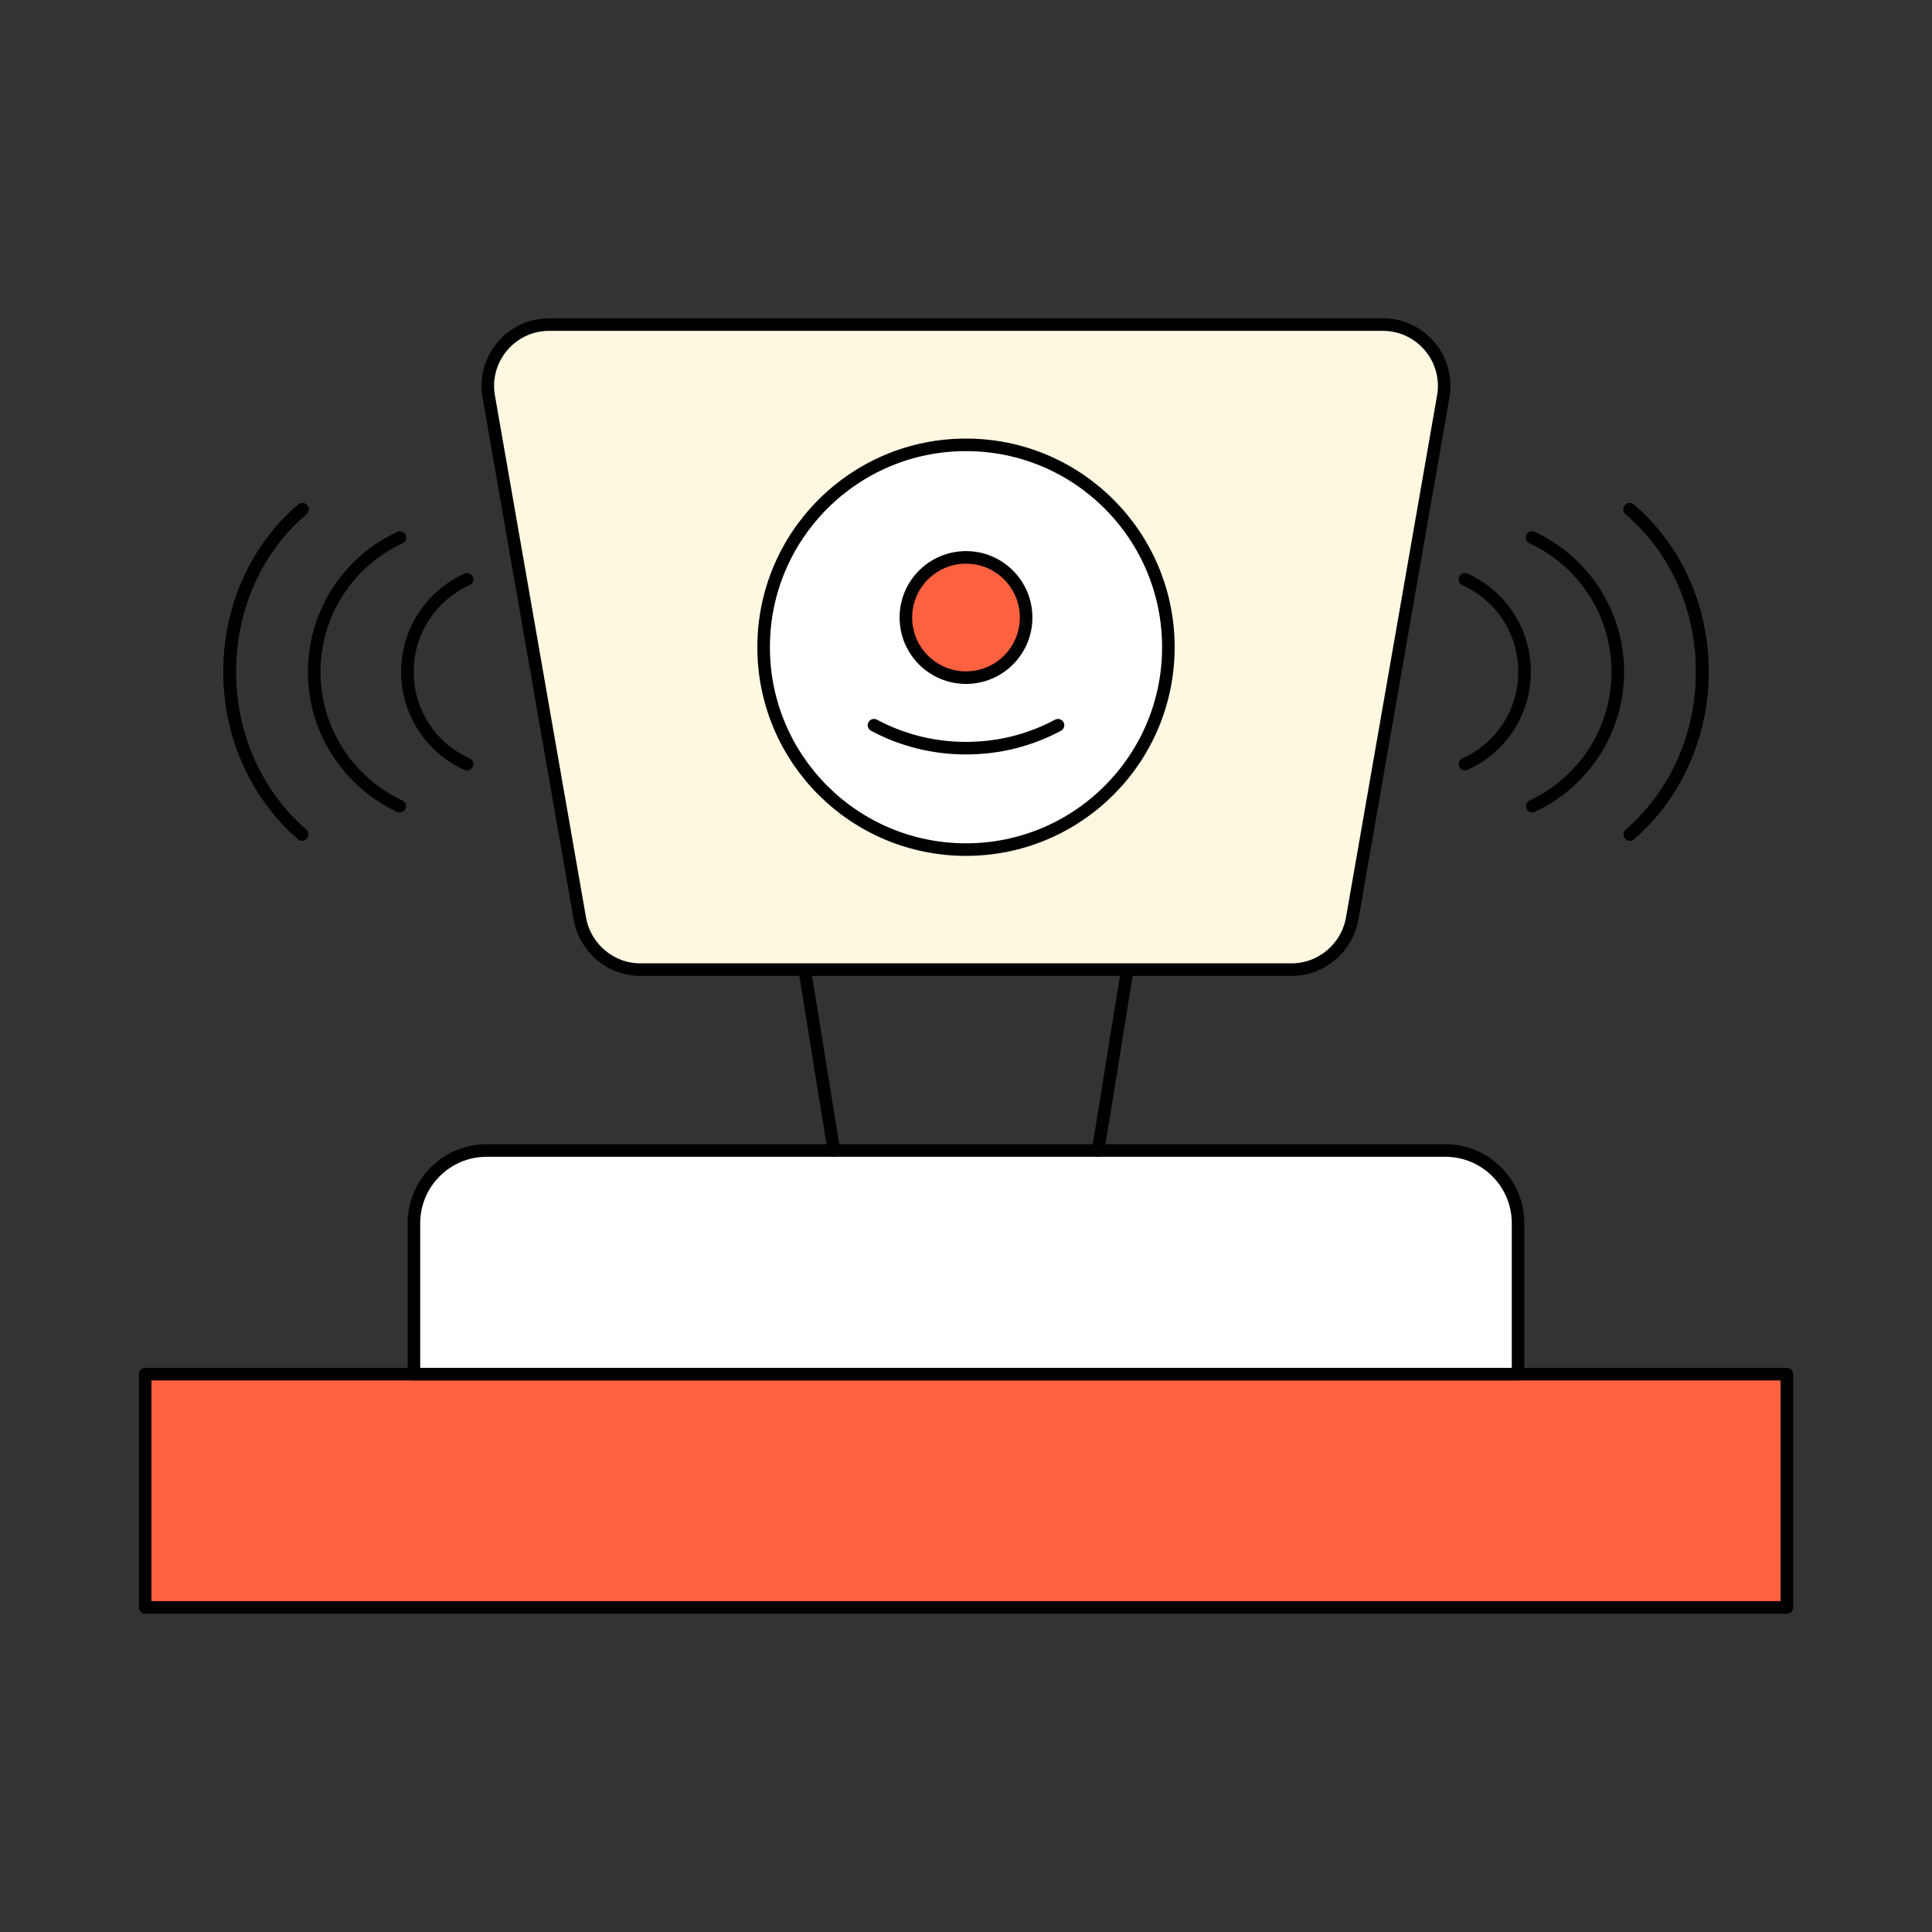 <svg version="1.2" xmlns="http://www.w3.org/2000/svg" viewBox="0 0 800 800" width="800" height="800">
	<rect x="0" y="0" width="800" height="800" fill="#333333" stroke="none"/>
	<title>Object Tracking _ Segmentation-ai</title>
	<style>
		.s0 { fill: #fc6140 } 
		.s1 { fill: none;stroke: #000000;stroke-linecap: round;stroke-linejoin: round;stroke-width: 5.2 } 
		.s2 { fill: #ffffff } 
		.s3 { fill: #fff8e1 } 
	</style>
	<g id="Layer 1">
		<g id="&lt;Group&gt;">
			<path id="&lt;Path&gt;" class="s0" d="m60.1 569h679.8v96.6h-679.8z"/>
			<path id="&lt;Path&gt;" class="s1" d="m60.1 569h679.8v96.6h-679.8z"/>
			<path id="&lt;Path&gt;" class="s2" d="m201.5 476.4h397c16.6 0 30.1 13.5 30.1 30.1v62.5h-457.2v-62.5c0-16.6 13.5-30.1 30.1-30.1z"/>
			<path id="&lt;Path&gt;" class="s1" d="m201.5 476.4h397c16.6 0 30.1 13.5 30.1 30.1v62.5h-457.2v-62.5c0-16.6 13.5-30.1 30.1-30.1z"/>
			<g id="&lt;Group&gt;">
				<path id="&lt;Path&gt;" class="s1" d="m454.7 476.4l12.1-74.9"/>
				<path id="&lt;Path&gt;" class="s1" d="m345.3 476.4l-12.1-74.9"/>
			</g>
			<path id="&lt;Path&gt;" class="s3" d="m227.4 134.4h345.2c15.8 0 27.8 14.3 25 29.9l-37.7 216.1c-2.2 12.2-12.8 21.1-25.1 21.1h-269.6c-12.3 0-22.9-8.9-25.1-21.1l-37.7-216.1c-2.8-15.6 9.2-29.9 25-29.9z"/>
			<path id="&lt;Path&gt;" class="s1" d="m227.4 134.4h345.2c15.8 0 27.8 14.3 25 29.9l-37.7 216.1c-2.2 12.2-12.8 21.1-25.1 21.1h-269.6c-12.3 0-22.9-8.9-25.1-21.1l-37.7-216.1c-2.8-15.6 9.2-29.9 25-29.9z"/>
			<circle id="&lt;Path&gt;" class="s2" cx="400" cy="268" r="83.8"/>
			<circle id="&lt;Path&gt;" class="s1" cx="400" cy="268" r="83.8"/>
			<circle id="&lt;Path&gt;" class="s0" cx="400" cy="255.7" r="24.9"/>
			<circle id="&lt;Path&gt;" class="s1" cx="400" cy="255.7" r="24.9"/>
			<path id="&lt;Path&gt;" class="s1" d="m438.1 300.3c-11.4 6.1-24.3 9.5-38.1 9.5-13.8 0-26.7-3.4-38.1-9.5"/>
			<g id="&lt;Group&gt;">
				<g id="&lt;Group&gt;">
					<g id="&lt;Group&gt;">
						<path id="&lt;Path&gt;" class="s1" d="m606.6 239.9c14.6 6.6 24.7 21.2 24.7 38.3 0 17-10.1 31.7-24.7 38.2"/>
						<path id="&lt;Path&gt;" class="s1" d="m634.4 222.6c21 9.7 35.5 31 35.5 55.6 0 24.5-14.4 45.8-35.4 55.6"/>
						<path id="&lt;Path&gt;" class="s1" d="m674.8 210.9c18.4 15.6 30.1 39.9 30.1 67.3 0 27.2-11.7 51.5-30 67.3"/>
					</g>
					<path id="&lt;Path&gt;" class="s1" d="m674.8 210.9c18.4 15.6 30.1 39.9 30.1 67.3 0 27.2-11.7 51.5-30 67.3"/>
				</g>
				<g id="&lt;Group&gt;">
					<g id="&lt;Group&gt;">
						<path id="&lt;Path&gt;" class="s1" d="m193.4 316.4c-14.6-6.5-24.7-21.2-24.7-38.2 0-17.1 10.1-31.7 24.7-38.3"/>
						<path id="&lt;Path&gt;" class="s1" d="m165.5 333.8c-21-9.8-35.4-31.1-35.4-55.6 0-24.6 14.5-45.9 35.5-55.6"/>
						<path id="&lt;Path&gt;" class="s1" d="m125.1 345.5c-18.3-15.8-30-40.1-30-67.3 0-27.4 11.7-51.7 30.1-67.3"/>
					</g>
					<path id="&lt;Path&gt;" class="s1" d="m125.1 345.5c-18.3-15.8-30-40.1-30-67.3 0-27.4 11.7-51.7 30.1-67.3"/>
				</g>
			</g>
		</g>
	</g>
</svg>